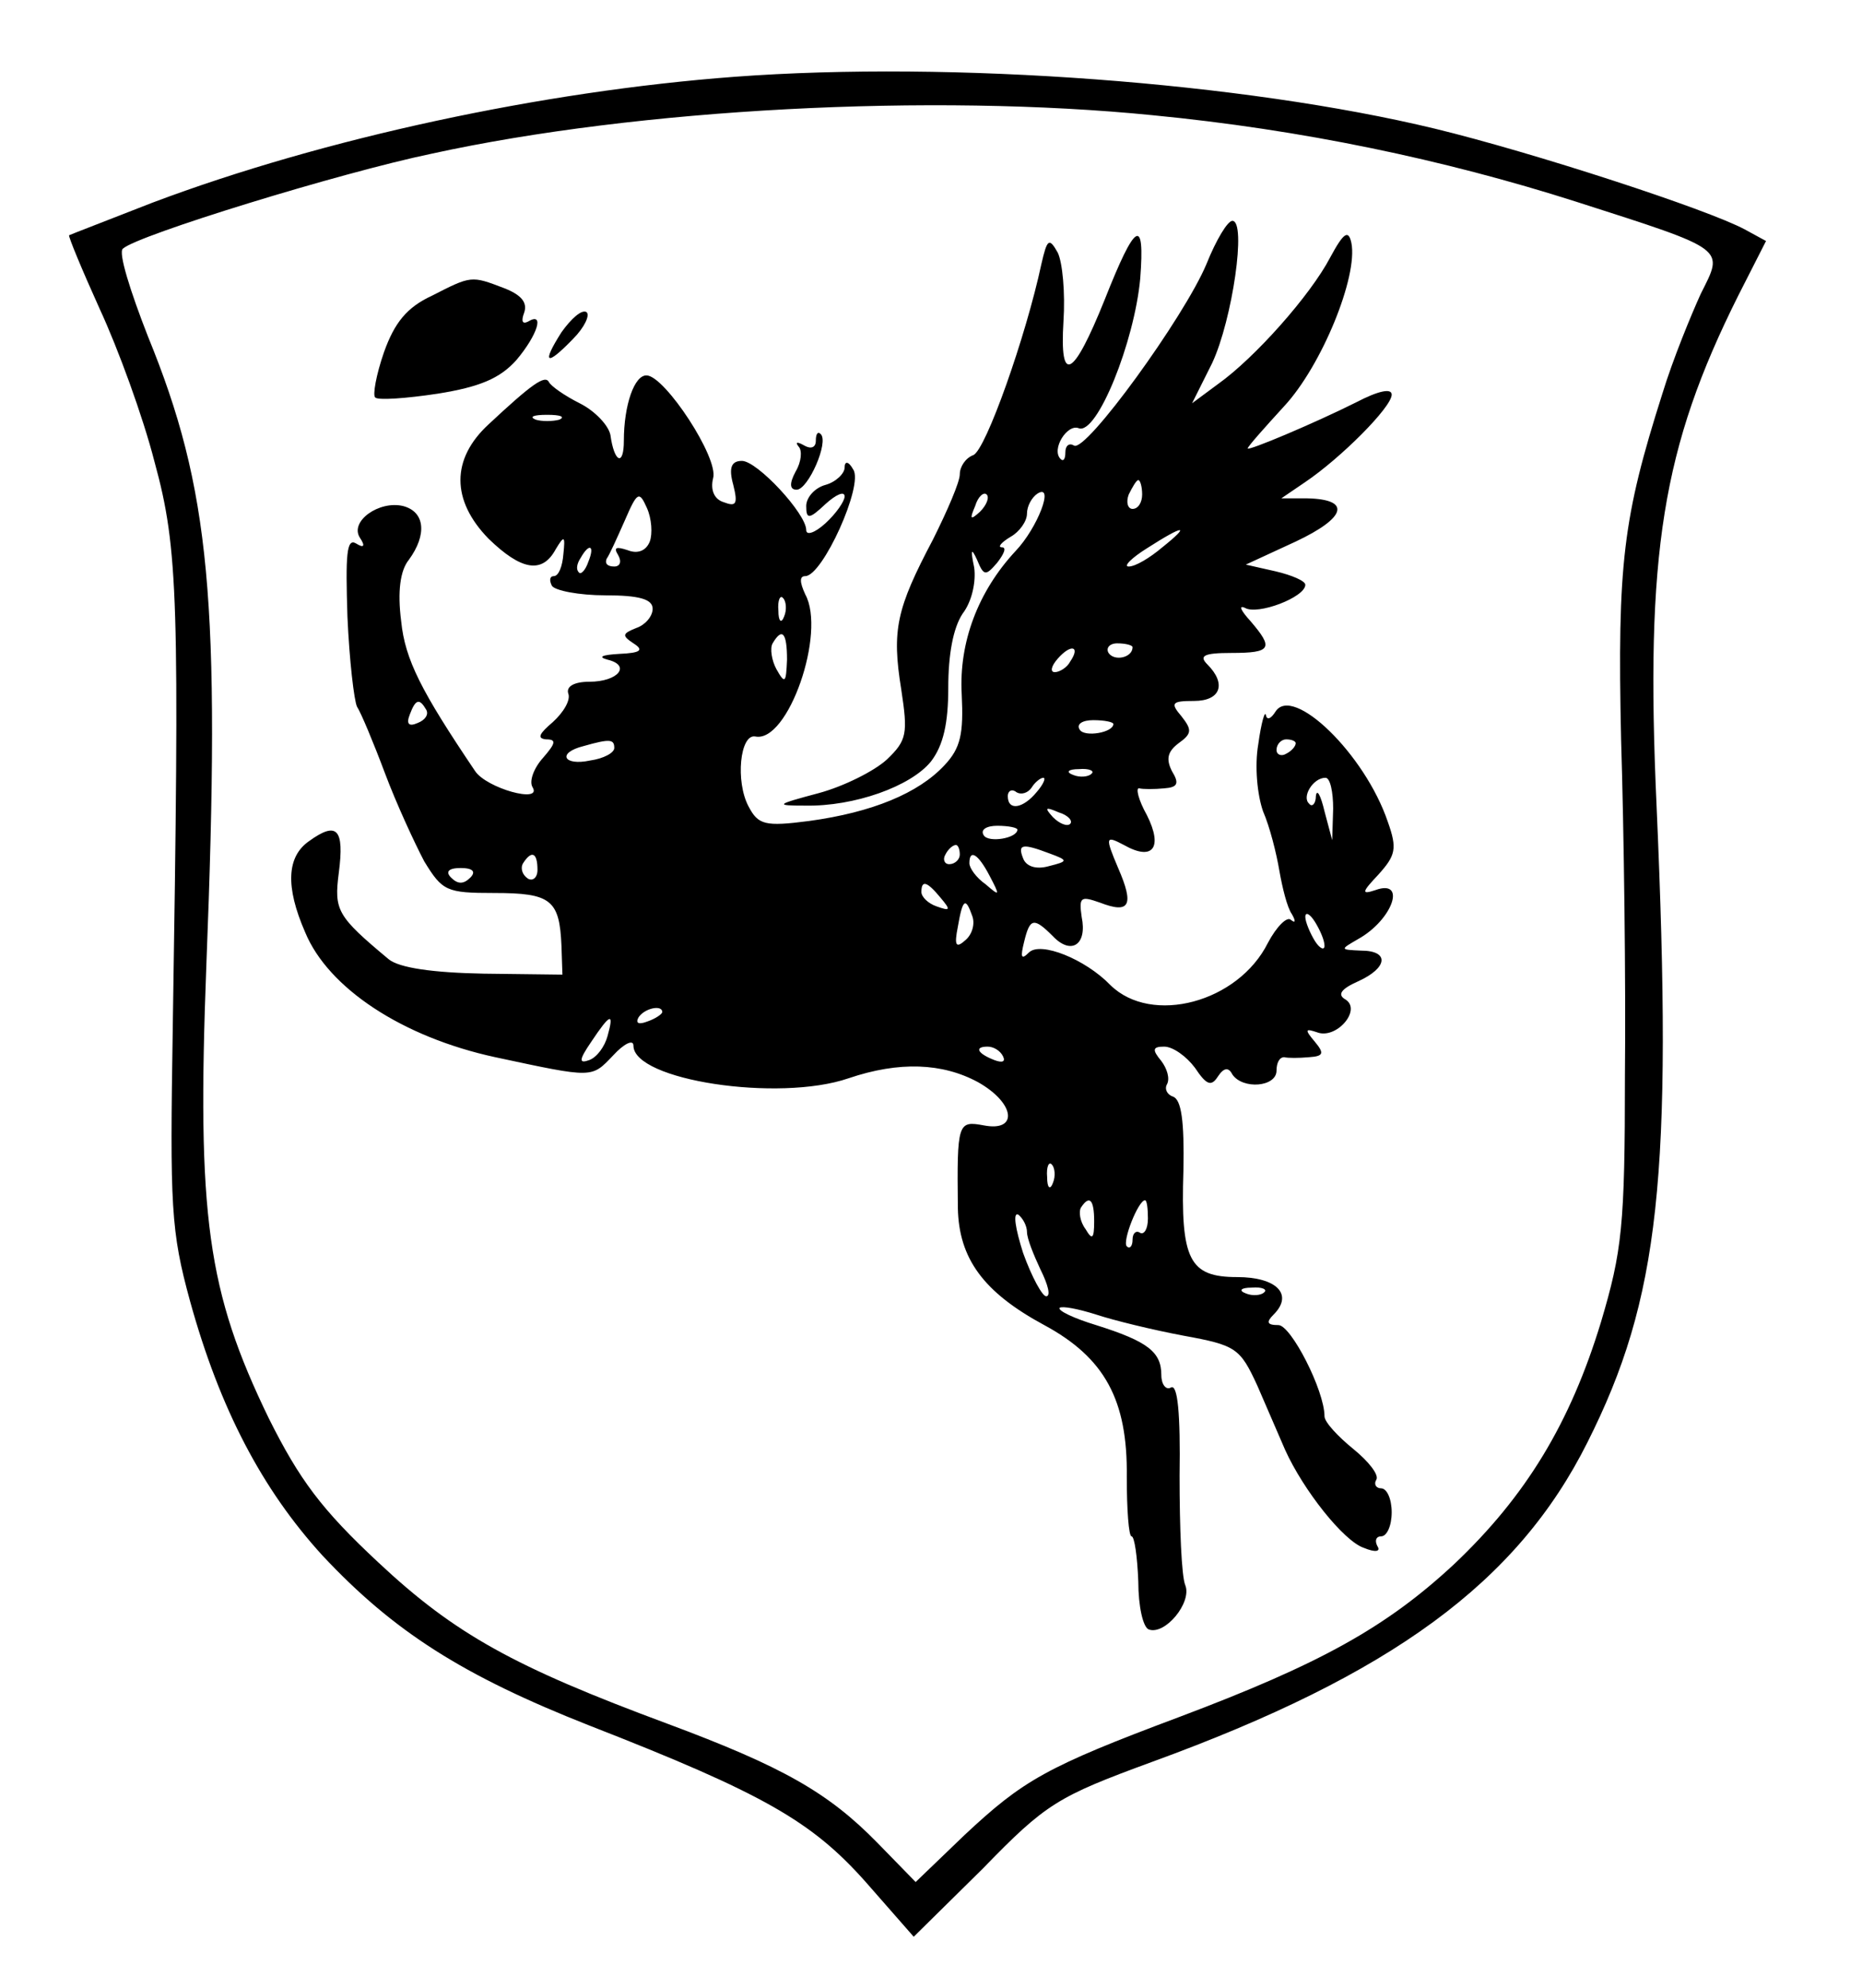<?xml version="1.0" standalone="no"?>
<!DOCTYPE svg PUBLIC "-//W3C//DTD SVG 20010904//EN"
 "http://www.w3.org/TR/2001/REC-SVG-20010904/DTD/svg10.dtd">
<svg version="1.0" xmlns="http://www.w3.org/2000/svg"
 width="194pt" height="207pt" viewBox="0 0 194 207"
 preserveAspectRatio="xMidYMid meet">

<g transform="translate(0,207) scale(0.1,-0.1)"
fill="#000000" stroke="none">
<path d="M765 1990 c-200 -15 -428 -64 -606 -131 -46 -18 -85 -33 -87 -34 -1
-1 13 -35 32 -77 19 -41 45 -112 57 -159 25 -91 26 -145 19 -589 -3 -187 -2
-212 18 -285 31 -112 75 -196 138 -265 74 -79 146 -125 278 -177 182 -71 232
-100 288 -163 l50 -57 72 71 c66 68 78 75 176 111 250 91 381 187 454 333 75
149 89 277 72 662 -12 264 6 374 85 532 l29 57 -22 12 c-39 21 -220 80 -323
105 -199 48 -502 71 -730 54z m436 -40 c155 -15 303 -46 441 -90 159 -51 154
-48 130 -96 -10 -22 -29 -68 -40 -104 -41 -129 -47 -177 -43 -360 3 -96 5
-254 4 -350 0 -157 -3 -183 -25 -257 -32 -105 -78 -181 -153 -252 -71 -66
-140 -104 -286 -159 -139 -52 -163 -66 -224 -123 l-51 -49 -40 41 c-51 52 -98
79 -219 124 -159 59 -221 93 -301 168 -59 55 -82 86 -114 150 -64 132 -75 210
-65 472 15 380 4 496 -61 655 -18 46 -31 87 -26 91 15 14 226 79 322 99 215
47 521 63 751 40z"/>
<path d="M1257 1795 c-23 -55 -126 -197 -138 -189 -5 3 -9 0 -9 -7 0 -7 -2
-10 -5 -7 -10 10 7 37 19 32 19 -7 58 90 64 156 5 65 -5 59 -37 -22 -33 -82
-47 -89 -43 -23 2 30 -1 62 -6 72 -9 16 -11 14 -17 -12 -16 -75 -58 -194 -71
-199 -8 -3 -14 -12 -14 -20 0 -8 -13 -38 -28 -68 -38 -72 -43 -94 -33 -156 7
-46 6 -53 -15 -73 -13 -12 -45 -28 -71 -35 -45 -12 -46 -13 -14 -13 51 -1 110
20 131 46 13 17 18 40 18 77 0 34 5 62 15 77 10 13 14 34 12 48 -4 19 -3 21 3
8 7 -17 9 -17 21 -3 7 9 10 16 5 16 -5 0 -1 5 9 11 9 5 17 16 17 24 0 8 5 17
11 21 18 11 0 -36 -23 -60 -39 -42 -59 -95 -56 -149 2 -41 -1 -56 -18 -74 -27
-29 -75 -49 -141 -58 -46 -6 -53 -4 -63 15 -14 26 -9 76 7 73 34 -7 74 108 52
148 -6 13 -6 19 0 19 18 0 61 95 50 111 -5 9 -9 9 -9 2 0 -6 -9 -15 -20 -18
-11 -3 -20 -13 -20 -22 0 -14 3 -14 20 2 11 10 20 14 20 8 0 -5 -9 -18 -20
-28 -11 -10 -20 -13 -20 -7 0 17 -51 72 -67 72 -11 0 -14 -7 -9 -25 5 -20 3
-23 -10 -18 -10 3 -14 13 -11 25 6 21 -50 106 -69 107 -13 1 -24 -31 -24 -68
0 -27 -10 -23 -14 6 -2 10 -16 25 -32 33 -16 8 -30 18 -32 22 -4 8 -18 -2 -63
-44 -39 -36 -39 -79 0 -119 34 -33 56 -37 70 -11 9 15 10 14 8 -5 -1 -13 -5
-23 -10 -23 -4 0 -5 -4 -2 -10 3 -5 28 -10 56 -10 35 0 49 -4 49 -14 0 -8 -8
-17 -17 -20 -15 -6 -15 -8 -3 -16 11 -7 8 -10 -15 -11 -17 -1 -23 -3 -12 -6
25 -6 11 -23 -19 -23 -16 0 -24 -5 -22 -12 3 -7 -5 -20 -16 -30 -14 -12 -17
-17 -7 -18 11 0 10 -4 -3 -19 -10 -11 -15 -25 -11 -31 10 -17 -48 -1 -60 17
-56 83 -73 116 -77 156 -4 31 -1 53 8 64 19 26 17 50 -6 56 -25 6 -56 -16 -45
-33 6 -9 4 -11 -4 -6 -10 6 -11 -12 -9 -76 2 -46 7 -88 10 -94 4 -6 17 -37 29
-69 12 -32 31 -73 41 -92 19 -31 23 -33 73 -33 59 0 68 -7 70 -55 l1 -30 -82
1 c-53 1 -88 6 -99 15 -54 45 -57 51 -52 90 6 46 -2 54 -31 33 -23 -16 -25
-47 -4 -95 24 -58 101 -109 198 -130 103 -22 100 -22 123 2 11 12 21 17 21 10
0 -36 151 -59 224 -34 53 18 98 16 135 -4 39 -22 42 -52 6 -45 -27 5 -28 3
-27 -86 1 -53 27 -88 90 -122 63 -34 87 -78 86 -158 0 -34 2 -62 5 -62 3 0 6
-21 7 -47 0 -26 5 -48 11 -50 17 -6 45 28 38 46 -4 9 -6 60 -6 114 1 65 -2 96
-9 92 -5 -3 -10 3 -10 13 0 24 -14 35 -68 52 -23 7 -40 15 -38 18 3 2 19 -1
38 -7 18 -6 59 -16 91 -22 55 -10 59 -13 77 -52 10 -23 23 -53 29 -67 19 -42
61 -95 82 -102 12 -5 18 -4 14 2 -3 6 -1 10 4 10 6 0 11 11 11 25 0 14 -5 25
-11 25 -5 0 -8 4 -5 9 3 5 -8 19 -24 32 -16 13 -30 28 -30 34 0 27 -35 95 -48
95 -12 0 -13 3 -5 11 21 21 3 39 -38 39 -50 0 -59 18 -56 111 1 51 -2 74 -11
77 -6 2 -9 8 -6 13 3 6 0 16 -6 24 -10 12 -9 15 3 15 9 0 23 -10 32 -22 12
-18 17 -20 24 -9 6 9 11 10 15 2 11 -16 46 -13 46 4 0 8 3 14 8 14 4 -1 15 -1
26 0 15 1 16 4 6 16 -11 13 -10 14 2 10 20 -8 47 23 30 34 -9 5 -5 11 13 19
31 14 33 32 3 32 -22 1 -22 1 -3 12 36 20 51 63 18 51 -15 -5 -14 -2 3 16 18
20 20 27 10 55 -24 71 -99 143 -117 115 -5 -8 -9 -9 -10 -4 -1 6 -5 -8 -8 -30
-4 -23 -1 -53 5 -70 7 -16 14 -44 17 -62 3 -17 8 -38 13 -45 4 -7 4 -10 -1 -6
-4 4 -15 -7 -24 -24 -31 -62 -121 -86 -164 -44 -26 27 -73 46 -85 34 -8 -8 -9
-5 -5 11 6 25 10 26 30 6 19 -20 36 -9 30 20 -3 21 -1 22 19 15 31 -12 36 -3
19 36 -14 33 -13 34 6 24 30 -17 41 -3 24 31 -9 16 -12 29 -8 28 4 -1 16 -1
26 0 14 1 16 5 8 18 -6 12 -5 20 7 29 14 10 14 14 3 28 -12 14 -10 16 13 16
28 0 34 18 14 38 -9 9 -4 12 25 12 42 0 44 5 20 33 -10 11 -13 17 -6 14 13 -8
63 11 63 24 0 4 -14 10 -31 14 l-31 7 52 24 c53 25 58 44 12 45 l-27 0 25 17
c37 25 90 78 90 91 0 7 -14 4 -37 -8 -44 -22 -113 -51 -113 -48 0 2 17 21 38
44 39 42 77 135 70 170 -3 14 -8 11 -22 -15 -21 -40 -79 -105 -117 -132 l-27
-20 21 42 c21 45 36 148 21 148 -5 0 -17 -20 -27 -45z m-674 -162 c-7 -2 -19
-2 -25 0 -7 3 -2 5 12 5 14 0 19 -2 13 -5z m607 -78 c0 -8 -4 -15 -10 -15 -5
0 -7 7 -4 15 4 8 8 15 10 15 2 0 4 -7 4 -15z m-513 -49 c-4 -10 -13 -13 -23
-9 -12 4 -15 3 -10 -5 4 -7 2 -12 -4 -12 -7 0 -10 3 -8 8 3 4 11 22 19 40 13
30 15 31 23 13 5 -11 6 -27 3 -35z m344 31 c-10 -9 -11 -8 -5 6 3 10 9 15 12
12 3 -3 0 -11 -7 -18z m190 -37 c-13 -11 -28 -20 -35 -20 -6 0 3 9 19 19 39
25 46 25 16 1z m-598 -15 c-3 -9 -8 -14 -10 -11 -3 3 -2 9 2 15 9 16 15 13 8
-4z m204 -57 c-3 -8 -6 -5 -6 6 -1 11 2 17 5 13 3 -3 4 -12 1 -19z m3 -45 c-1
-24 -2 -26 -11 -10 -5 9 -7 22 -4 27 10 17 15 11 15 -17z m295 -2 c-3 -6 -11
-11 -16 -11 -5 0 -4 6 3 14 14 16 24 13 13 -3z m65 15 c0 -11 -19 -15 -25 -6
-3 5 1 10 9 10 9 0 16 -2 16 -4z m-736 -65 c3 -5 -1 -11 -9 -14 -9 -4 -12 -1
-8 9 6 16 10 17 17 5z m716 -15 c0 -9 -30 -14 -35 -6 -4 6 3 10 14 10 12 0 21
-2 21 -4z m-520 -25 c0 -5 -11 -11 -25 -13 -28 -6 -35 8 -7 15 28 8 32 7 32
-2z m710 5 c0 -3 -4 -8 -10 -11 -5 -3 -10 -1 -10 4 0 6 5 11 10 11 6 0 10 -2
10 -4z m-213 -32 c-3 -3 -12 -4 -19 -1 -8 3 -5 6 6 6 11 1 17 -2 13 -5z m-57
-19 c-14 -17 -30 -20 -30 -4 0 5 4 8 9 4 5 -3 12 -1 16 5 3 5 9 10 12 10 3 0
0 -7 -7 -15z m309 -17 l-1 -33 -8 30 c-4 17 -8 24 -9 16 0 -8 -4 -12 -7 -8 -8
7 4 27 17 27 5 0 8 -15 8 -32z m-274 -16 c-3 -3 -11 0 -18 7 -9 10 -8 11 6 5
10 -3 15 -9 12 -12z m-55 -6 c0 -9 -30 -14 -35 -6 -4 6 3 10 14 10 12 0 21 -2
21 -4z m-60 -26 c0 -5 -5 -10 -11 -10 -5 0 -7 5 -4 10 3 6 8 10 11 10 2 0 4
-4 4 -10z m94 1 c19 -7 19 -8 -1 -13 -14 -4 -24 0 -27 8 -6 15 -1 16 28 5z
m-534 -17 c0 -8 -5 -12 -10 -9 -6 4 -8 11 -5 16 9 14 15 11 15 -7z m471 -6
c11 -21 11 -22 -4 -9 -10 7 -17 17 -17 22 0 15 9 10 21 -13z m-541 -2 c-7 -7
-13 -7 -20 0 -6 6 -3 10 10 10 13 0 16 -4 10 -10z m490 -21 c11 -13 10 -14 -4
-9 -9 3 -16 10 -16 15 0 13 6 11 20 -6z m33 -19 c3 -8 0 -19 -7 -25 -10 -9
-12 -6 -8 14 5 29 8 31 15 11z m367 -31 c0 -5 -5 -3 -10 5 -5 8 -10 20 -10 25
0 6 5 3 10 -5 5 -8 10 -19 10 -25z m-690 -69 c0 -2 -7 -7 -16 -10 -8 -3 -12
-2 -9 4 6 10 25 14 25 6z m-57 -25 c-3 -11 -11 -22 -19 -25 -11 -4 -11 0 2 19
20 30 24 31 17 6z m412 -21 c3 -6 -1 -7 -9 -4 -18 7 -21 14 -7 14 6 0 13 -4
16 -10z m52 -132 c-3 -8 -6 -5 -6 6 -1 11 2 17 5 13 3 -3 4 -12 1 -19z m43
-40 c0 -18 -2 -20 -9 -8 -6 8 -7 18 -5 22 9 14 14 9 14 -14z m56 3 c0 -11 -4
-17 -8 -15 -4 3 -8 0 -8 -7 0 -7 -3 -10 -6 -7 -5 5 12 48 19 48 2 0 3 -9 3
-19z m-126 -14 c0 -7 7 -24 14 -39 8 -16 11 -28 6 -28 -4 0 -15 20 -24 45 -8
25 -11 43 -5 40 5 -4 9 -12 9 -18z m247 -63 c-3 -3 -12 -4 -19 -1 -8 3 -5 6 6
6 11 1 17 -2 13 -5z"/>
<path d="M450 1762 c-26 -12 -39 -28 -50 -59 -8 -23 -12 -45 -9 -47 3 -3 32
-1 65 4 44 7 65 16 82 35 22 26 30 51 12 40 -6 -3 -7 1 -4 9 4 11 -3 19 -21
26 -34 13 -34 13 -75 -8z"/>
<path d="M585 1724 c-21 -33 -16 -36 12 -7 12 12 18 25 14 28 -5 3 -16 -7 -26
-21z"/>
<path d="M850 1611 c0 -7 -5 -9 -12 -5 -7 4 -10 4 -6 -1 4 -4 3 -16 -3 -26 -7
-13 -6 -19 1 -19 12 0 34 50 25 58 -3 3 -5 0 -5 -7z"/>
</g>
</svg>
